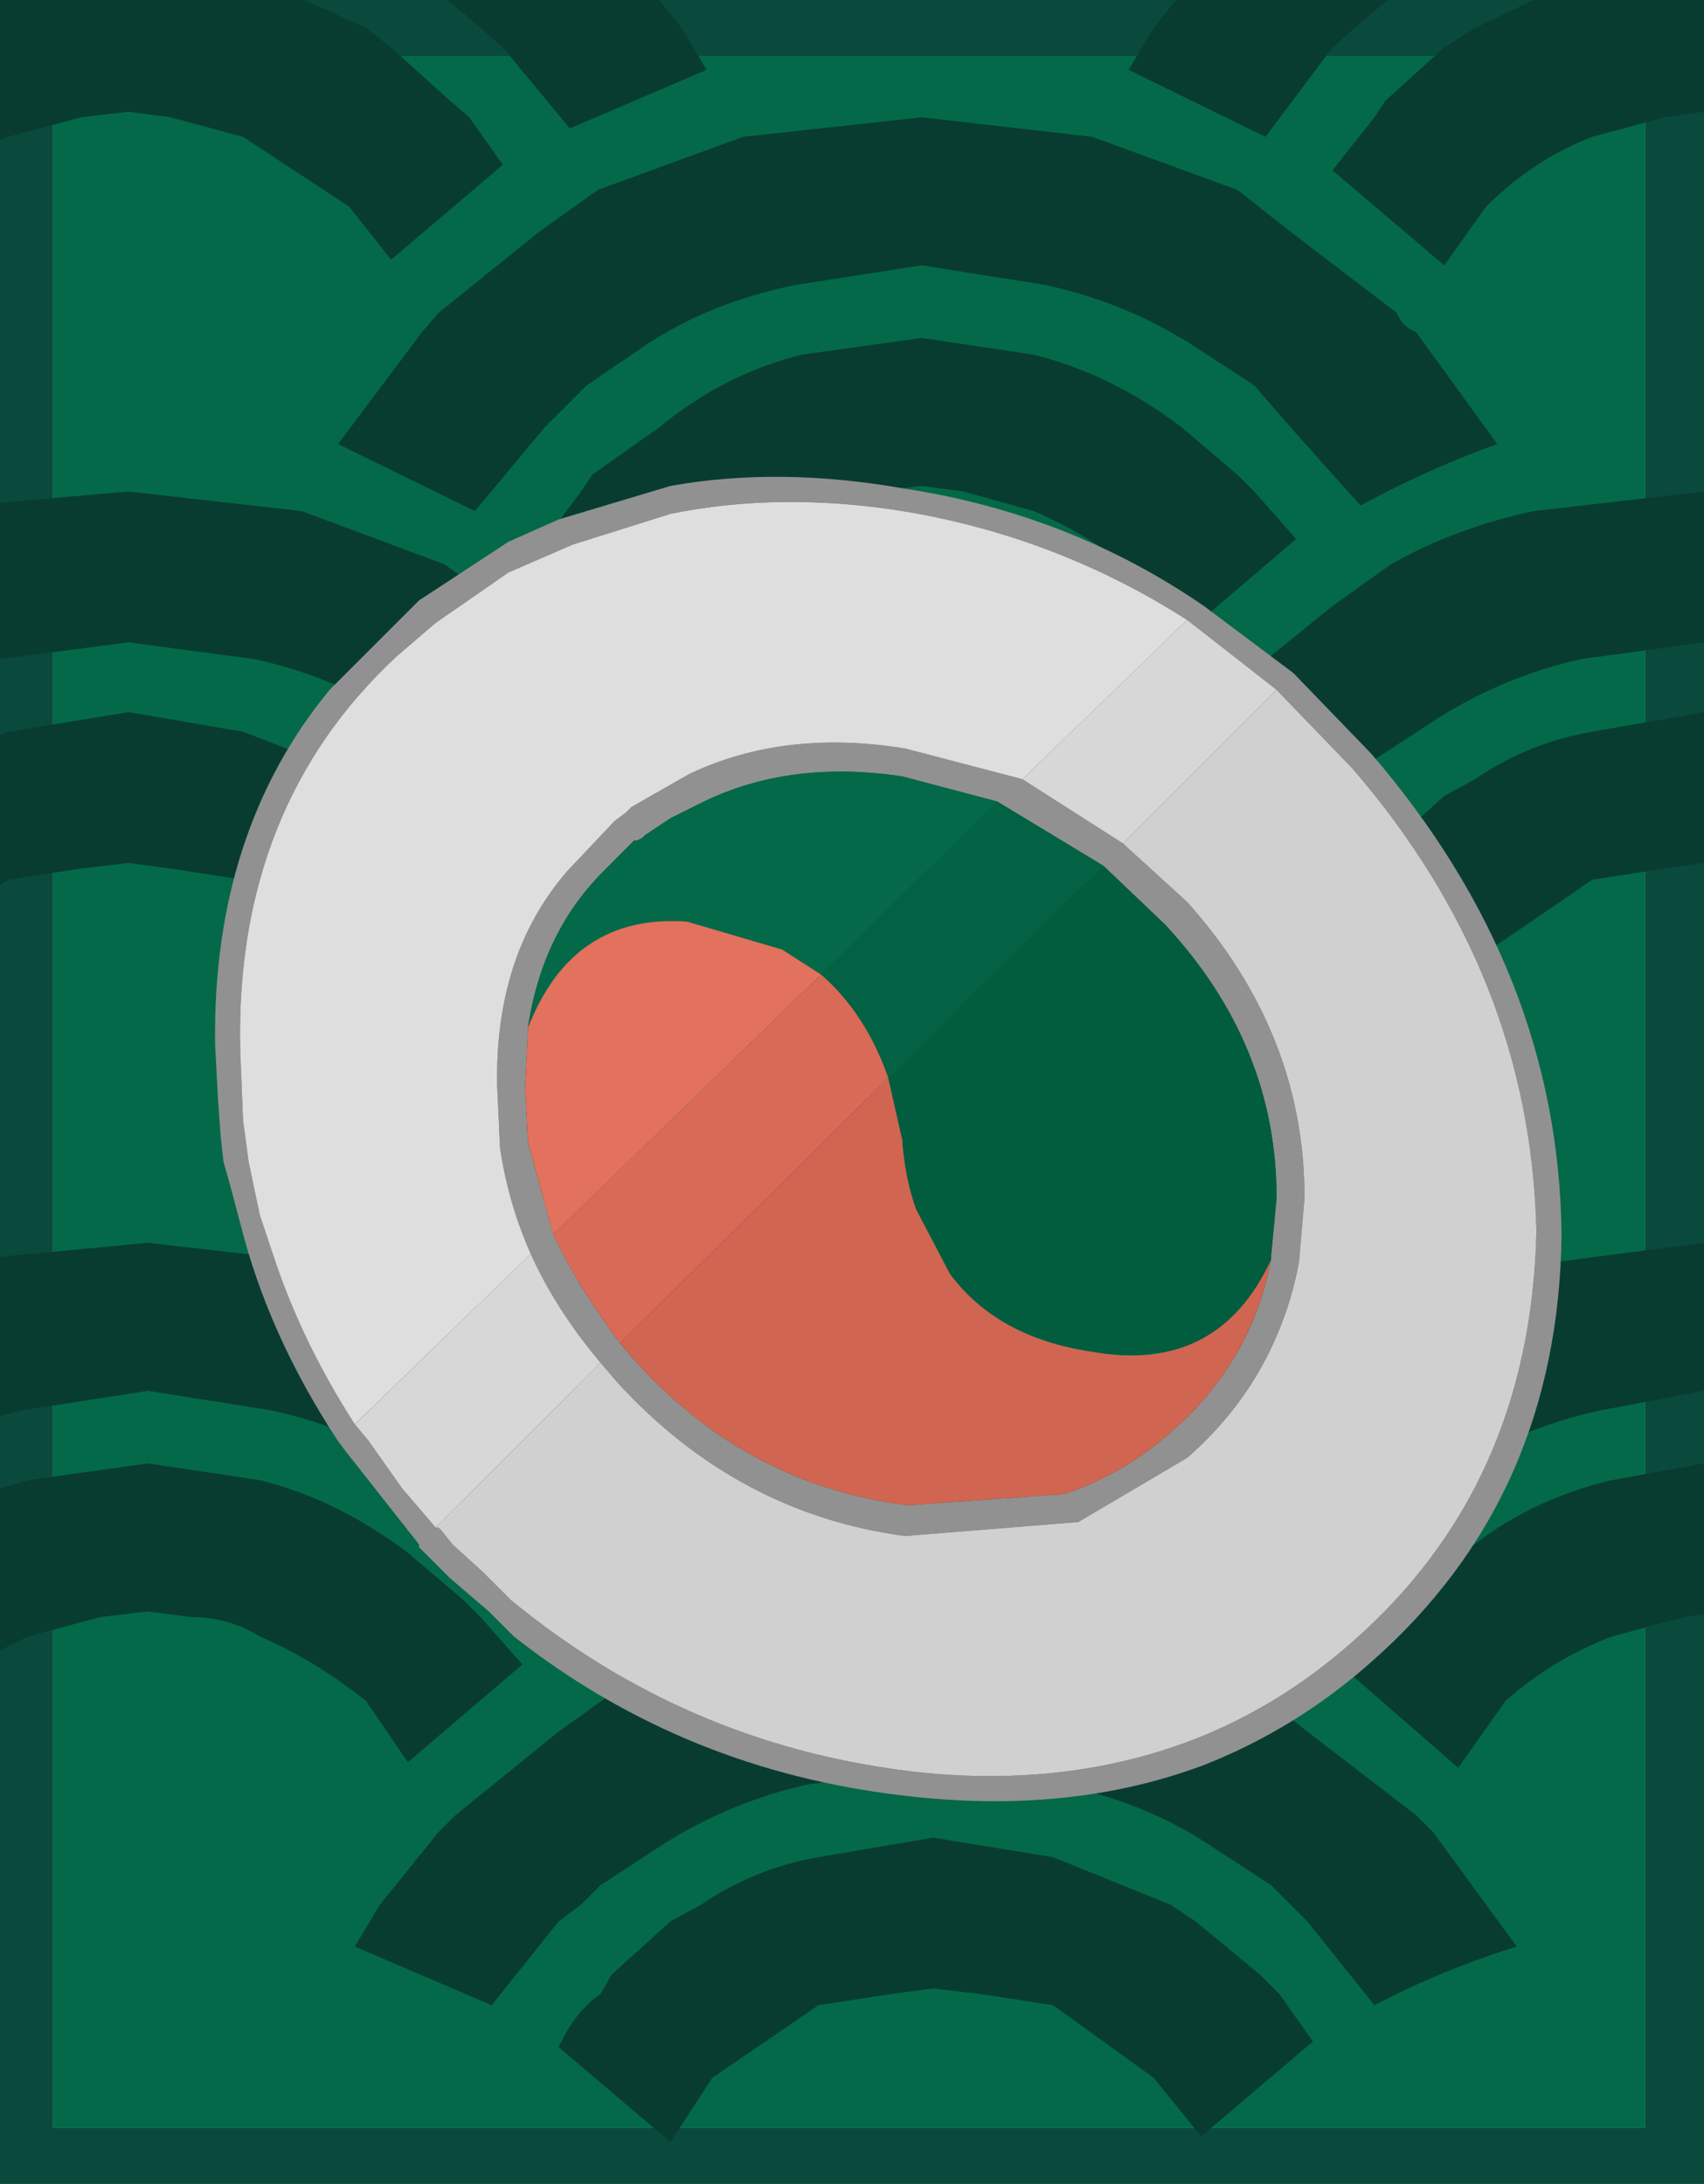 <?xml version="1.0" encoding="UTF-8" standalone="no"?>
<svg xmlns:ffdec="https://www.free-decompiler.com/flash" xmlns:xlink="http://www.w3.org/1999/xlink" ffdec:objectType="shape" height="39.1px" width="30.5px" xmlns="http://www.w3.org/2000/svg">
  <g transform="matrix(1.0, 0.0, 0.0, 1.0, 0.0, 39.1)">
    <path d="M0.0 -39.1 L30.5 -39.1 30.5 0.0 0.0 0.0 0.0 -39.1 M0.95 -38.1 L0.95 -1.0 29.45 -1.0 29.45 -38.1 0.95 -38.1" fill="#0a4a3c" fill-rule="evenodd" stroke="none"/>
    <path d="M0.95 -38.1 L29.45 -38.1 29.45 -1.0 0.95 -1.0 0.95 -38.1" fill="#046948" fill-rule="evenodd" stroke="none"/>
    <path d="M26.6 -35.4 L25.85 -34.35 23.85 -36.05 24.6 -37.0 24.8 -37.3 25.85 -38.25 26.4 -38.6 27.45 -39.1 30.5 -39.1 30.5 -37.1 29.8 -37.0 28.5 -36.65 Q27.45 -36.25 26.6 -35.4 M24.6 -38.9 L24.25 -38.6 23.85 -38.25 22.65 -36.65 20.2 -37.85 20.65 -38.6 21.05 -39.1 24.85 -39.1 24.6 -38.9 M9.75 -31.45 L8.5 -29.95 6.05 -31.15 7.55 -33.15 7.85 -33.5 9.65 -34.95 10.7 -35.7 13.3 -36.65 16.5 -37.0 19.55 -36.65 22.15 -35.7 23.1 -34.95 25.0 -33.5 Q25.1 -33.25 25.35 -33.15 L26.8 -31.15 Q25.55 -30.7 24.35 -30.05 L23.1 -31.45 22.45 -32.2 21.3 -32.95 Q20.1 -33.7 18.7 -34.0 L16.5 -34.35 14.25 -34.0 Q12.75 -33.7 11.6 -32.95 L10.5 -32.2 9.75 -31.45 M28.3 -27.3 Q26.95 -27.0 25.75 -26.25 L24.6 -25.5 24.25 -25.15 23.85 -24.85 22.65 -23.35 20.2 -24.4 20.65 -25.15 21.7 -26.45 22.0 -26.75 23.85 -28.25 24.9 -29.0 Q26.05 -29.65 27.45 -29.95 L30.5 -30.3 30.5 -27.6 28.3 -27.3 M12.55 -28.8 L11.7 -27.6 9.65 -29.3 10.4 -30.3 10.6 -30.6 11.8 -31.45 Q12.95 -32.4 14.35 -32.75 L16.5 -33.05 18.5 -32.75 Q19.9 -32.4 21.15 -31.45 L22.15 -30.6 22.45 -30.3 23.2 -29.45 21.15 -27.7 20.4 -28.8 Q19.45 -29.55 18.5 -29.95 L17.25 -30.3 16.5 -30.4 15.65 -30.3 14.35 -29.95 12.55 -28.8 M26.6 -22.05 L25.85 -20.9 23.85 -22.6 24.6 -23.55 24.8 -23.9 25.85 -24.85 26.4 -25.15 Q27.35 -25.8 28.5 -26.0 L30.5 -26.35 30.5 -23.65 29.8 -23.55 28.5 -23.35 26.6 -22.05 M12.65 -37.85 L10.2 -36.8 9.0 -38.25 8.6 -38.6 8.25 -38.9 8.0 -39.1 11.8 -39.1 12.2 -38.6 12.65 -37.85 M6.55 -38.6 L7.0 -38.25 8.05 -37.3 8.4 -37.0 9.0 -36.15 7.0 -34.45 6.25 -35.4 4.35 -36.65 3.05 -37.0 2.3 -37.1 1.45 -37.0 0.15 -36.65 0.0 -36.6 0.0 -39.1 5.45 -39.1 6.55 -38.6 M0.15 -26.0 L2.3 -26.35 4.35 -26.0 6.55 -25.15 7.0 -24.85 8.05 -23.9 8.4 -23.55 9.0 -22.7 7.0 -21.0 6.25 -22.05 4.35 -23.35 3.05 -23.55 2.3 -23.65 1.45 -23.55 0.15 -23.35 0.0 -23.25 0.0 -25.95 0.15 -26.0 M12.65 -24.4 L10.2 -23.35 9.0 -24.85 8.6 -25.15 8.25 -25.5 7.1 -26.25 Q5.95 -27.0 4.55 -27.3 L2.3 -27.6 0.0 -27.3 0.0 -30.1 2.3 -30.3 5.4 -29.95 7.95 -29.0 9.0 -28.25 10.85 -26.75 11.15 -26.45 12.2 -25.15 12.65 -24.4 M27.15 -17.7 Q25.85 -17.25 24.6 -16.65 L23.4 -18.1 23.1 -18.45 Q22.9 -18.55 22.75 -18.75 L21.6 -19.5 Q20.45 -20.25 18.95 -20.55 L16.7 -20.9 14.45 -20.55 Q13.1 -20.25 11.9 -19.5 11.25 -19.2 10.75 -18.75 L10.4 -18.45 10.0 -18.1 8.8 -16.5 Q7.65 -17.25 6.35 -17.7 L6.8 -18.45 7.85 -19.7 8.15 -19.95 10.0 -21.55 11.05 -22.15 Q12.2 -22.9 13.6 -23.25 L16.7 -23.55 19.9 -23.25 22.45 -22.15 23.4 -21.55 25.35 -19.95 25.65 -19.7 26.6 -18.45 27.15 -17.7 M12.75 -15.25 L12.0 -14.2 10.0 -15.9 10.75 -16.85 10.95 -17.15 12.0 -18.1 12.55 -18.45 Q13.5 -19.0 14.65 -19.3 L16.7 -19.6 18.85 -19.3 20.95 -18.45 21.4 -18.1 22.55 -17.15 22.9 -16.85 23.5 -16.0 21.5 -14.3 20.65 -15.25 Q19.8 -16.1 18.85 -16.5 18.2 -16.85 17.55 -16.85 L16.7 -16.95 15.95 -16.85 14.65 -16.5 12.75 -15.25 M2.65 -16.85 L5.7 -16.5 8.3 -15.55 9.25 -14.8 Q10.3 -14.2 11.15 -13.35 11.25 -13.1 11.5 -13.0 L12.95 -11.0 10.5 -9.9 9.25 -11.3 8.6 -12.05 7.45 -12.8 Q6.25 -13.55 4.85 -13.85 L2.65 -14.2 0.4 -13.85 0.0 -13.75 0.0 -16.6 2.65 -16.85 M0.5 -12.6 L2.65 -12.9 4.65 -12.6 Q6.05 -12.25 7.3 -11.3 L8.3 -10.45 8.6 -10.15 9.35 -9.3 7.3 -7.55 6.55 -8.65 Q5.6 -9.4 4.65 -9.8 4.1 -10.15 3.4 -10.15 L2.65 -10.25 1.8 -10.15 0.5 -9.8 0.0 -9.55 0.0 -12.45 0.5 -12.6 M27.15 -4.25 Q25.85 -3.85 24.6 -3.2 L23.4 -4.7 23.1 -5.0 22.75 -5.35 21.6 -6.1 Q20.45 -6.85 18.95 -7.15 L16.7 -7.45 14.45 -7.15 Q13.1 -6.85 11.9 -6.1 L10.75 -5.35 10.4 -5.0 10.0 -4.7 8.8 -3.2 6.35 -4.25 6.8 -5.0 7.85 -6.3 8.15 -6.6 10.0 -8.1 11.05 -8.85 Q12.2 -9.5 13.6 -9.8 L16.7 -10.15 19.9 -9.8 22.45 -8.85 23.4 -8.1 25.35 -6.6 25.65 -6.3 26.6 -5.0 27.15 -4.25 M12.75 -1.9 L12.0 -0.75 10.0 -2.45 Q10.3 -3.1 10.75 -3.4 L10.95 -3.75 12.0 -4.7 12.55 -5.0 Q13.5 -5.65 14.65 -5.85 L16.7 -6.2 18.85 -5.85 20.95 -5.0 21.4 -4.7 22.55 -3.75 22.9 -3.4 23.5 -2.55 21.5 -0.85 20.65 -1.9 18.85 -3.2 17.55 -3.4 16.7 -3.5 15.95 -3.4 14.65 -3.2 12.75 -1.9 M24.15 -11.3 L23.0 -9.8 Q21.8 -10.55 20.45 -11.0 L22.05 -13.0 22.35 -13.35 24.15 -14.8 25.25 -15.55 Q26.4 -16.2 27.8 -16.5 L30.5 -16.85 30.5 -14.2 28.65 -13.85 Q27.25 -13.55 26.1 -12.8 L24.9 -12.05 24.15 -11.3 M26.95 -8.65 L26.1 -7.45 24.15 -9.15 Q24.35 -9.7 24.9 -10.15 L25.1 -10.45 26.2 -11.3 Q27.35 -12.25 28.85 -12.6 L30.5 -12.9 30.5 -10.2 30.15 -10.15 28.85 -9.8 Q27.8 -9.4 26.95 -8.65" fill="#083c31" fill-rule="evenodd" stroke="none"/>
    <path d="M7.8 -11.75 L7.85 -11.75 7.9 -11.7 8.1 -11.45 8.65 -10.95 9.15 -10.45 Q12.25 -7.9 16.2 -7.4 19.0 -7.05 21.35 -7.95 22.9 -8.55 24.2 -9.7 27.4 -12.5 27.5 -17.05 27.4 -21.65 24.2 -25.35 L22.85 -26.75 21.25 -28.0 Q18.9 -29.5 16.15 -29.95 13.95 -30.3 12.0 -29.9 L10.25 -29.35 9.1 -28.85 7.8 -27.95 7.1 -27.35 Q4.2 -24.65 4.3 -20.3 L4.35 -19.05 4.45 -18.3 4.65 -17.35 4.95 -16.45 Q5.45 -15.0 6.35 -13.6 L6.6 -13.3 7.2 -12.45 7.8 -11.75 M20.1 -24.0 L21.25 -22.95 Q23.35 -20.6 23.35 -17.65 L23.25 -16.5 Q22.85 -14.4 21.25 -13.0 L19.3 -11.85 16.2 -11.6 Q13.2 -12.0 11.05 -14.35 L10.75 -14.7 Q9.95 -15.65 9.5 -16.65 9.1 -17.55 8.95 -18.55 L8.9 -19.65 Q8.85 -22.0 10.15 -23.5 L11.0 -24.4 11.2 -24.55 11.3 -24.65 12.0 -25.05 12.35 -25.25 Q14.05 -26.05 16.2 -25.7 L18.3 -25.15 20.1 -24.0 M6.05 -13.3 Q4.8 -15.2 4.3 -17.2 L4.1 -17.95 4.0 -18.3 3.95 -18.75 3.9 -19.45 3.85 -20.4 Q3.8 -24.2 5.9 -26.75 L7.5 -28.35 9.1 -29.4 10.0 -29.8 12.0 -30.4 Q13.95 -30.75 16.2 -30.35 19.15 -29.9 21.55 -28.25 L23.15 -27.05 24.55 -25.6 Q27.9 -21.7 27.95 -17.0 27.9 -12.3 24.55 -9.35 23.2 -8.15 21.55 -7.5 19.15 -6.6 16.2 -6.95 12.25 -7.4 9.2 -9.8 L8.75 -10.25 8.05 -10.85 7.7 -11.2 7.5 -11.4 7.5 -11.45 6.2 -13.1 6.05 -13.3 M19.75 -23.6 L17.85 -24.75 16.15 -25.2 Q14.15 -25.5 12.6 -24.75 L12.0 -24.45 11.55 -24.15 11.5 -24.1 11.4 -24.05 11.35 -24.05 11.3 -24.0 10.8 -23.5 Q9.7 -22.4 9.45 -20.7 L9.4 -19.65 9.45 -18.65 9.9 -17.0 Q10.35 -16.05 11.1 -15.05 L11.4 -14.7 Q13.4 -12.5 16.25 -12.15 L19.05 -12.35 Q20.1 -12.7 20.95 -13.45 22.4 -14.7 22.75 -16.55 L22.75 -16.6 22.85 -17.65 Q22.85 -20.4 20.85 -22.55 L19.75 -23.6" fill="#919191" fill-rule="evenodd" stroke="none"/>
    <path d="M7.8 -11.75 L7.2 -12.45 6.6 -13.3 6.35 -13.6 9.5 -16.65 Q9.95 -15.65 10.75 -14.7 L7.8 -11.75 M21.25 -28.0 L22.85 -26.75 20.1 -24.0 18.3 -25.15 21.25 -28.0" fill="#d7d7d7" fill-rule="evenodd" stroke="none"/>
    <path d="M22.85 -26.75 L24.2 -25.35 Q27.4 -21.65 27.5 -17.05 27.4 -12.5 24.2 -9.7 22.9 -8.55 21.35 -7.95 19.0 -7.05 16.2 -7.4 12.25 -7.9 9.15 -10.45 L8.65 -10.95 8.1 -11.45 7.9 -11.7 7.85 -11.75 7.8 -11.75 10.75 -14.7 11.05 -14.35 Q13.2 -12.0 16.2 -11.6 L19.3 -11.85 21.25 -13.0 Q22.85 -14.4 23.25 -16.5 L23.35 -17.65 Q23.35 -20.6 21.25 -22.95 L20.1 -24.0 22.85 -26.75" fill="#d0d0d0" fill-rule="evenodd" stroke="none"/>
    <path d="M6.35 -13.6 Q5.45 -15.0 4.95 -16.45 L4.65 -17.35 4.45 -18.3 4.35 -19.05 4.3 -20.3 Q4.2 -24.65 7.1 -27.35 L7.8 -27.95 9.1 -28.85 10.25 -29.35 12.0 -29.9 Q13.95 -30.3 16.15 -29.95 18.9 -29.5 21.25 -28.0 L18.3 -25.15 16.2 -25.7 Q14.05 -26.05 12.35 -25.25 L12.0 -25.05 11.3 -24.65 11.2 -24.55 11.0 -24.4 10.15 -23.5 Q8.85 -22.0 8.9 -19.65 L8.95 -18.55 Q9.1 -17.55 9.5 -16.65 L6.35 -13.6" fill="#dedede" fill-rule="evenodd" stroke="none"/>
    <path d="M22.75 -16.55 Q22.4 -14.7 20.95 -13.45 20.1 -12.7 19.05 -12.35 L16.25 -12.15 Q13.4 -12.5 11.4 -14.7 L11.1 -15.05 15.9 -19.8 16.15 -18.7 Q16.2 -18.0 16.4 -17.45 L17.0 -16.3 Q17.85 -15.15 19.55 -14.9 21.8 -14.5 22.75 -16.55" fill="#d06552" fill-rule="evenodd" stroke="none"/>
    <path d="M19.75 -23.6 L20.85 -22.55 Q22.85 -20.4 22.85 -17.65 L22.75 -16.6 22.75 -16.55 Q21.8 -14.5 19.55 -14.9 17.85 -15.15 17.0 -16.3 L16.4 -17.45 Q16.2 -18.0 16.15 -18.7 L15.9 -19.8 19.75 -23.6" fill="#025d3f" fill-rule="evenodd" stroke="none"/>
    <path d="M17.85 -24.75 L19.75 -23.6 15.9 -19.8 Q15.5 -20.95 14.7 -21.65 L17.85 -24.75" fill="#036243" fill-rule="evenodd" stroke="none"/>
    <path d="M9.45 -20.7 Q9.7 -22.4 10.8 -23.5 L11.3 -24.0 11.35 -24.05 11.4 -24.05 11.5 -24.1 11.55 -24.15 12.0 -24.45 12.6 -24.75 Q14.15 -25.5 16.15 -25.2 L17.85 -24.75 14.7 -21.65 14.0 -22.1 12.3 -22.6 Q10.25 -22.75 9.45 -20.7" fill="#046948" fill-rule="evenodd" stroke="none"/>
    <path d="M9.9 -17.0 L9.45 -18.65 9.4 -19.65 9.45 -20.7 Q10.25 -22.75 12.3 -22.6 L14.0 -22.1 14.7 -21.65 9.9 -17.0" fill="#e2715d" fill-rule="evenodd" stroke="none"/>
    <path d="M11.1 -15.05 Q10.35 -16.05 9.9 -17.0 L14.7 -21.65 Q15.5 -20.95 15.9 -19.8 L11.1 -15.05" fill="#d96a57" fill-rule="evenodd" stroke="none"/>
  </g>
</svg>
